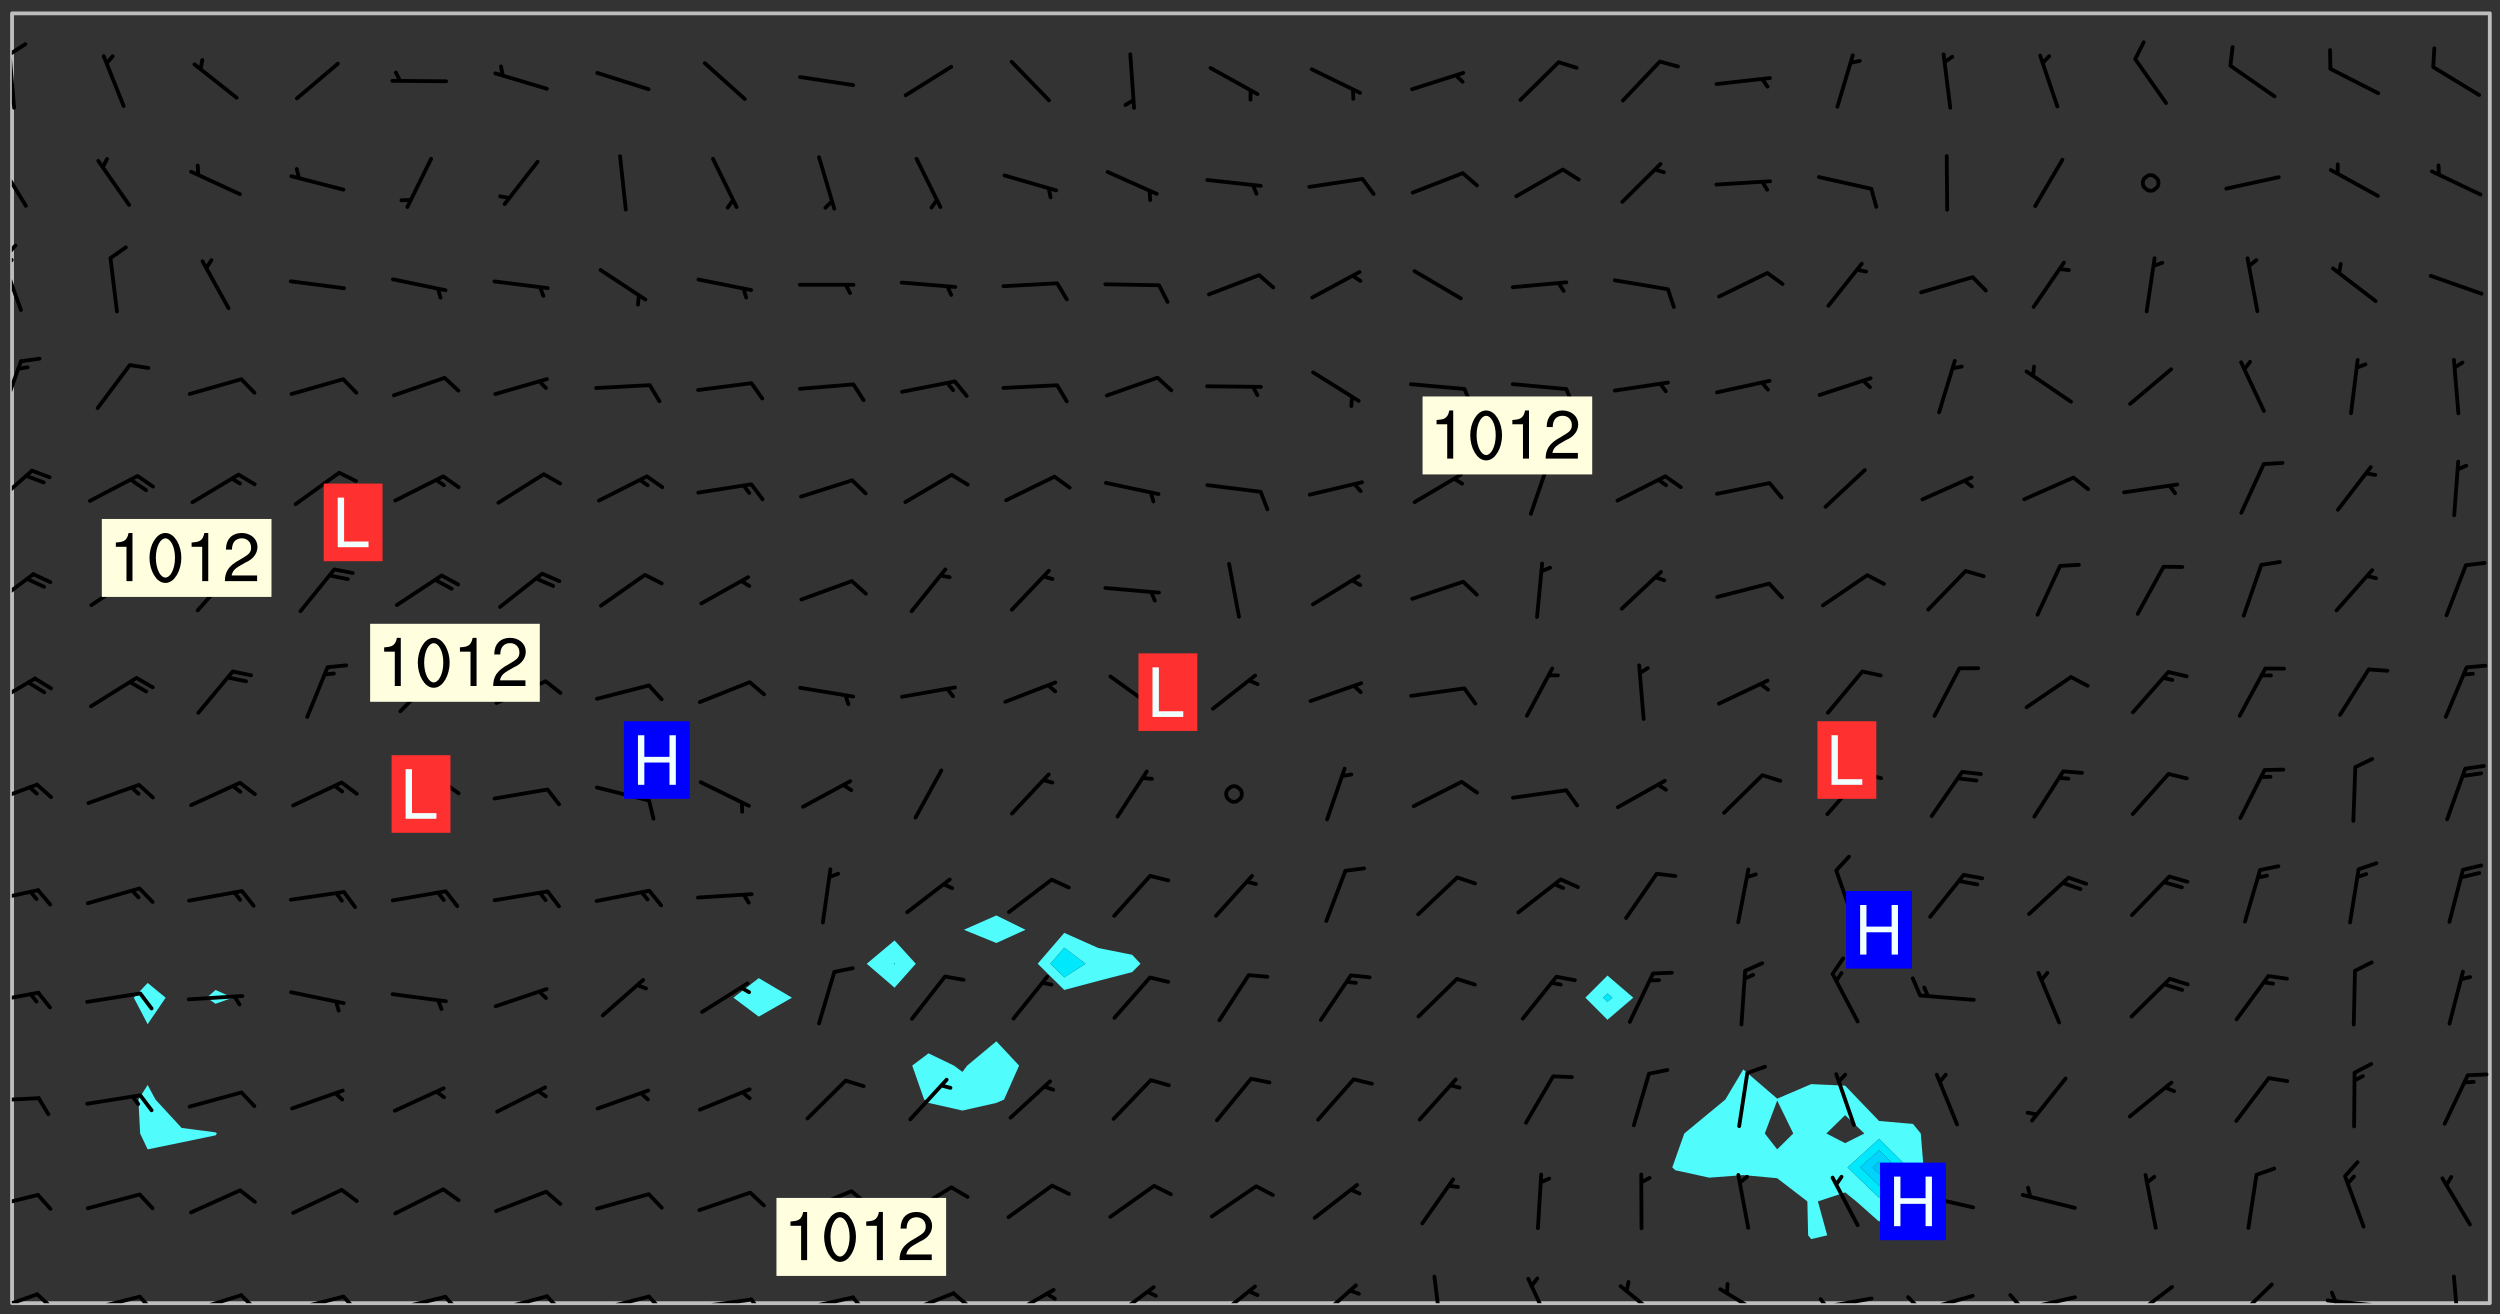 <svg xmlns="http://www.w3.org/2000/svg" role="img" xmlns:xlink="http://www.w3.org/1999/xlink" viewBox="142.45 309.95 326.84 171.84"><rect x="142.45" y="309.95" width="326.84" height="171.84" fill="#333333" stroke="none"/><defs><clipPath id="a"><path d="M144 311.672h1v168.656h-1zm0 0"/></clipPath><clipPath id="b"><path d="M144 311.672h324v168.656H144zm0 0"/></clipPath><clipPath id="c"><path d="M467 311.672h1v168.656h-1zm0 0"/></clipPath><clipPath id="d"><path d="M144 478h4v2.328h-4zm0 0"/></clipPath><clipPath id="e"><path d="M147 478h3v2.328h-3zm0 0"/></clipPath><clipPath id="f"><path d="M153 479h8v1.328h-8zm0 0"/></clipPath><clipPath id="g"><path d="M160 479h3v1.328h-3zm0 0"/></clipPath><clipPath id="h"><path d="M167 479h8v1.328h-8zm0 0"/></clipPath><clipPath id="i"><path d="M173 479h3v1.328h-3zm0 0"/></clipPath><clipPath id="j"><path d="M180 479h8v1.328h-8zm0 0"/></clipPath><clipPath id="k"><path d="M187 479h3v1.328h-3zm0 0"/></clipPath><clipPath id="l"><path d="M193 479h8v1.328h-8zm0 0"/></clipPath><clipPath id="m"><path d="M200 479h3v1.328h-3zm0 0"/></clipPath><clipPath id="n"><path d="M206 479h9v1.328h-9zm0 0"/></clipPath><clipPath id="o"><path d="M213 479h3v1.328h-3zm0 0"/></clipPath><clipPath id="p"><path d="M220 479h8v1.328h-8zm0 0"/></clipPath><clipPath id="q"><path d="M227 479h3v1.328h-3zm0 0"/></clipPath><clipPath id="r"><path d="M233 479h8v1.328h-8zm0 0"/></clipPath><clipPath id="s"><path d="M240 479h3v1.328h-3zm0 0"/></clipPath><clipPath id="t"><path d="M246 479h9v1.328h-9zm0 0"/></clipPath><clipPath id="u"><path d="M253 479h3v1.328h-3zm0 0"/></clipPath><clipPath id="v"><path d="M260 478h8v2.328h-8zm0 0"/></clipPath><clipPath id="w"><path d="M266 478h4v2.328h-4zm0 0"/></clipPath><clipPath id="x"><path d="M273 478h8v2.328h-8zm0 0"/></clipPath><clipPath id="y"><path d="M287 477h7v3.328h-7zm0 0"/></clipPath><clipPath id="z"><path d="M300 477h7v3.328h-7zm0 0"/></clipPath><clipPath id="A"><path d="M314 477h6v3.328h-6zm0 0"/></clipPath><clipPath id="B"><path d="M329 476h3v4.328h-3zm0 0"/></clipPath><clipPath id="C"><path d="M342 476h4v4.328h-4zm0 0"/></clipPath><clipPath id="D"><path d="M354 477h7v3.328h-7zm0 0"/></clipPath><clipPath id="E"><path d="M367 478h7v2.328h-7zm0 0"/></clipPath><clipPath id="F"><path d="M379 479h9v1.328h-9zm0 0"/></clipPath><clipPath id="G"><path d="M380 479h2v1.328h-2zm0 0"/></clipPath><clipPath id="H"><path d="M393 479h8v1.328h-8zm0 0"/></clipPath><clipPath id="I"><path d="M391 479h3v1.328h-3zm0 0"/></clipPath><clipPath id="J"><path d="M406 479h8v1.328h-8zm0 0"/></clipPath><clipPath id="K"><path d="M405 479h3v1.328h-3zm0 0"/></clipPath><clipPath id="L"><path d="M420 477h7v3.328h-7zm0 0"/></clipPath><clipPath id="M"><path d="M434 477h6v3.328h-6zm0 0"/></clipPath><clipPath id="N"><path d="M446 479h8v1.328h-8zm0 0"/></clipPath><clipPath id="O"><path d="M447 478h2v2.328h-2zm0 0"/></clipPath><clipPath id="P"><path d="M463 476h2v4.328h-2zm0 0"/></clipPath><clipPath id="Q"><path d="M144 465h4v4h-4zm0 0"/></clipPath><clipPath id="R"><path d="M144 453h4v2h-4zm0 0"/></clipPath><clipPath id="S"><path d="M144 439h4v3h-4zm0 0"/></clipPath><clipPath id="T"><path d="M144 426h4v3h-4zm0 0"/></clipPath><clipPath id="U"><path d="M144 412h4v4h-4zm0 0"/></clipPath><clipPath id="V"><path d="M144 398h4v5h-4zm0 0"/></clipPath><clipPath id="W"><path d="M144 384h4v6h-4zm0 0"/></clipPath><clipPath id="X"><path d="M144 371h3v6h-3zm0 0"/></clipPath><clipPath id="Y"><path d="M144 356h2v9h-2zm0 0"/></clipPath><clipPath id="Z"><path d="M144 343h2v8h-2zm0 0"/></clipPath><clipPath id="aa"><path d="M144 341h1v4h-1zm0 0"/></clipPath><clipPath id="ab"><path d="M144 343h1v3h-1zm0 0"/></clipPath><clipPath id="ac"><path d="M144 330h3v8h-3zm0 0"/></clipPath><clipPath id="ad"><path d="M144 316h1v9h-1zm0 0"/></clipPath><clipPath id="ae"><path d="M144 315h3v3h-3zm0 0"/></clipPath><g id="af" clip-path="url(#clip1)"><path fill="#fff" fill-opacity="0" fill-rule="evenodd" d="M0 0h1000v1000H0zm0 0"/><path fill="#d3d3d3" fill-opacity="0" fill-rule="evenodd" d="M162.152 355.867l-.234.293.059.234.117.172.176.234.293.348.113.059.117-.172.059-.234.176-.176.465-.176h.699l.234.293.289.816.059.176.176.23.352.234.699.699.172.176.234.348.234.41.289.582.41.465.23.234.234.176.117.23.176.293.172 1.164v.234l.059.289.059.117.117.117.348.41.117.172.176.176.176.234.117.172.172.352.059.234.234.406.234-.059-.176.176-.059.93h-.582l-.234-.113-.348.113-.117.117-.059.293-.059.176-.117.172-.465.293-.059.234-.059.113v.645l.059.172v.41l.059.059v.406l.059.406.117.176.059.059.23.641-.059.293v.699l-.059.582v.234l-.059.23-.055.352v1.922l.055.117h.426l-.367.117-.023.352.891 1.168 1.742.539 1.34.359v.539l.09.809.535.715 1.52.27.891-.086.09 1.164.535.18 1.16-.18 2.055-.984 1.16-.363 1.879-.176 1.695-.18-.18.719-1.516.086-1.25.09-.805.27-1.074.809.27.719.535.898-.18.625-.266.809.266 1.078.625.898.805.18 1.25-.18-.266.723.098.504.055.293v.172l.059.293v.406l.176.117.352.117h.406l.293-.176.113-.117.059-.117.117-.23.059-.176.352-.465.23-.176.176-.059.176.059.059.176.117.988.055.469.059.172.117.234.176.059.816.059h.289l.117.234.059.406.059.352v1.105l.117.293.117.348.289.699.176.352.582.754.352.176.172.059.469.234.641.465.348.234.293.176.293.055.23.062.816.348.293.176.113.172.352.352.117.176.523.641v.289l.059.352v.348l.059.352.059.289.117.059.172.059h.176l.582.234.176.117.176.289.176.234.113.234.293.23.117.117v.41l.059.055.289.234.234.117.059.117.117.172.059.117.23.234.059.176.234.059.117.059-.117.113-.059.117v.117l-.117.293-.117.289v.582l.176.117.117.059.059.117.117.117.113.059.176.348.059.352.059.406v.176l-.059.176-.117.699v.172l.117.176.293.293h.406l.176.117.117.172.117.293v.234h-.527l-.23-.234h-.234l-.176.059-.059.699.059.348.117.176.176.41.117.23.289.469.176.055h.523l.234.059.758.641.059.293v.234l.059.059.23.348v.352l-.117.172v.293l.293.289.293.176.172.059.293.176.293.117.582.406.289.234.293.176.219.16.016.012.23.176.641.523.176.234.117.176.176.176.113.172v.641l.117.176.469.117.582.117.234.059.23.113.293.117.113.059.586.352.289.172.176.062.176.055.176.059.699.352.289.176.234.055.289.176.234.117.641.406.293.117.172.059.234.059.41.059.23.059.234.117.059.172-.41.176.469.059.059.293.113.234.176.055.234.059.176.059.406.117.641.234.117.172.059.234v.176l-.059.117-.059.406.234.234.117.059.348.117.641.23.176.117.289.117.176.176.234.465.582 1.105.176.176.348.176.176.117.352.117 1.047.523.234.059.465.113.293.059.465.176.758.582.234.234.348.465.176.176.289.234.816.699.293.176.289.289.293.176.293.289.695.641.176.176.293.234.289.234.469.289.641.582.348.234.234.293.348.348.352.465.934.992.348.406.117.176.234.059.113.117.645.176.23.113.234.059.293.176.23.117.934.699.406.406.234.176.406.176.234.117.816.348.348.234.234.117.293.289.23.117.758.352.352.172.23.059.293.117.234.059.871.176h.816l.469.23.172.059.875.699.465.117.293.059.176.059.23.059.469.059.348.059.352.059.406.059h.293l.172.059v.23l.176.176h.293l.348.059.352.059.699.117h.641l.465-.234.293-.176.172-.117.41-.172.289-.176.934-.465.469-.293.523-.293.465-.172.465-.176 1.051-.465.289-.117.41-.117.289-.117.527-.176 1.516-.699.582-.348.289-.059.293-.059.348-.117.875-.23.352-.117h.113l.234-.059.875-.234.234-.059h.812l.352-.059.816-.117.172-.059.352-.055.293-.059.23-.059.816-.176.176-.059h.348l.234-.059.465-.117.758-.172.234-.059h.348l.41-.117.289-.059 1.285-.059h.289l.41-.059.23-.059h.176l.875-.117h.406l.41-.117h.348l.352-.113.871-.059h1.75l1.047.289.41.117.289.117.352.117.289.117 1.051.172.289.059h.293l.293.059.172.059.41.059.172.059.117.059h.117l.117.059.352.059h.113l.41.066 1.922.395 1.926.395 1.52.449 1.695.719 2.145.805 1.605-.719 1.43-.805 1.16-1.078 1.25-.449 3.035-.719 1.875-.359 2.145-1.348 2.234-1.254 2.5-1.258 1.695-.449 1.785-.18 1.16-.27.625.539 1.34-.27.715-.988.984-1.344.445-.18.805-.359 1.875-.539 1.785-.449 1.25-.27 1.16-.09 1.699-.09 1.961-.27 1.25-.09h.539l.625-.09h.891l2.145-.18 2.41-.18 2.59-.09 1.695.18 1.609.09 1.43.359 1.16.719 1.875.988 1.16 1.527.266.715.629.09.355.898.535.539.535 1.527 1.074.359h.535l-.805.535.09 1.707.715 2.695.891.805.895.988.715 1.258 1.785.539 1.52-.18.355 1.344 1.609-.805.98-.539.27.27.316-.215.219-.145.801.449.449-.359h.355l.535-.27.539-.719.535-.27.625-.988 1.16.449.84.371 1.395.617 1.695-.18h1.605l1.785.09.18-1.707.535-1.344.805.27.492.848.402.406-.09.539v.359l.715.449.711-.27h1.43l.359.988.445 1.258.715 1.344 1.25.629 1.695.629.715-.18.18-.539.98-.09.449.359.086 1.258-.266.629-.535.18v.539l.715.984.266.539.984.988.801 1.078-.266.359-.09.898-.625 2.332-.355 2.066-.09 1.793-.18.719-.09.539v1.438l-.98 1.883-.359 1.707-.535.898-.805 1.168-.266.539 2.055 1.254.086.359-.355.539-.09-.18v.809l.09 1.438-.445.715-1.074.094-.266.715.535.898.805.719 1.16.809 1.34.27.445.359-.355.449-1.789-.09-1.25-.449-.715-.719-.625-.09-.176 3.59-.188 1.309h89.359V311.703h-55.27v49.082l.762.125 3.289.543 2.023 2.836v2.754l2.352.332 2.348.332h4.051l-1.379 4.16-2.023.707-2.023.703-.543.344-2.594 1.617-.188.117-2.023-2.078-.73-2.742-2.672-2.078-1.375-3.5-.066-.082-1.957-2.672 2.75-1.418v-49.082H294.422v91.414l.117.031.133.012.074.074.105.047.09.059.086.059.09.059.297.297.059.09.031.117.027.117.016.137-.031.117-.059.09-.059.086-.043.105-.047.102-.027.121v.145l.176.27.148.148.074.086.074.074.043.105.062.09.059.086.043.105.059.09.047.102.043.105.059.086.117.18.074.074.062.086.059.09.043.105.059.09.059.086.062.09.059.09.043.102.117.18.074.074.059.086.074.074.09.059.105.047h.148l.133-.016.133.016.102-.047.074-.074.047-.102-.016-.133v-.148l-.047-.105-.027-.117-.047-.102-.027-.121-.043-.102-.062-.09-.043-.102-.043-.105-.031-.117-.016-.133-.012-.137.086-.059.059-.086.121-.031.043.105.016.133v.117l.059.102.059.09.09.059.148.148.059.09.043.105-.012.102.086.059.105.047.086.059.09.059.074.074-.117.027-.105.047-.086.059-.074.074-.059.09-.062.086-.027.121-.047.102-.043.105-.031.117-.012.133-.016.133v.148l.027.117.047.105.043.102.059.09.074.074.09.059.074.074.09.059.059.09.043.105.047.102.117.031.133.016h.148l.117-.031.105.043.043.105.047.102.027.121L299.5 410l.027.117.031.121.027.117.105.043.102.047.133-.016.148.148.062.086.074.074.07.074.09.062.105.043.102.043.117.031.137.016.117-.031.074-.074.027-.117-.012-.133-.031-.121-.027-.117.043-.105h.117l.09.062.117.027h.148l.133.016h.148l.133.016.133-.016h.148l.133-.016.133-.012.137.012.117-.027.133-.016.191-.059-.059.176-.016.133-.027.121-.016.133-.059.086-.133.016-.105.047-.105.043-.117.031-.117.027-.266.031h-.148l-.133.016-.074.074.059.086.148.148.117.18.074.07.09.062.09.059.086.059.09.059.102.043.105.062.105.043.086.059.105.047.102.043.18.117.059.09-.043.102-.047.105.016.133.223.223.059.09.043.102.031.121.043.102.016.133.031.117.012.137.031.117.148.148.102.043.105.043.117.031.133.016.137.016h.117l.117-.031.09-.059.043-.105.047-.102.043-.105.031-.117.012-.133v-.148l-.012-.133-.016-.133-.031-.117-.043-.105-.047-.105-.043-.102-.043-.105-.016-.133.016-.133.027-.117.031-.117.027-.121.047-.102.09-.059.086-.062.074-.074.09-.059.223-.223.059-.086.074-.074.117-.18.059-.086v-.148l-.074-.074-.102-.047-.105-.043-.102-.043-.059-.09-.047-.105-.027-.117.09-.059.117-.031.102-.043.18-.117.148-.148.012-.133-.012-.105-.09-.059-.133.016h-.148l-.133.016-.133-.016-.121-.031-.086-.059-.074-.074-.059-.09-.062-.086-.117-.18-.059-.086.031-.121.086-.059.121-.031.059-.086v-.121l-.031-.117-.059-.09-.059-.086-.047-.105-.027-.117-.016-.133.059-.09.074-.074.09-.059.117-.18.074-.074.059-.086.148-.148.121-.031.133-.016.133.016.074.074.043.105.016.133-.031.117-.117.031-.133.012-.148.148-.043.105-.047.102-.027.121-.031.117v.148l.031.117.043.105.059.09.074.07.074.074.117.031.121.027.117-.027.133-.016h.117l.09.059.074.074.047.105.059.086.102.047.133.016.105.043.086.059-.012.105-.074.074-.18.117-.059.09-.09.059-.07.074-.074.074-.062.09-.027.117-.016.133.016.133-.016.133v.148l.016.133.027.117.031.121.074.074.09.059.086.059.09.059.117.031v.086l-.102.047-.09.059-.266.031-.117.027h-.148l-.105.043-.102.047-.059.09-.062.234-.012.133-.031.121-.016.133v.293l-.012.133.012.137.016.133.133.016.133.012.121.031.086.059.074.074.047.105.043.102.016.133v.445l-.016.133v.445l.031.266.027.117.016.133.031.117.086.211.031.266v.148l-.031.117-.027.117-.031.121-.027.117-.031.117-.031.121-.012.133-.016.133.09.059.117-.031.102.016.047.105-.031.266v.441l-.043.105-.047.105-.043.102-.043.105-.059.086-.031.121-.043.117-.031.117-.016.133.016.133.059.09.105.047.086.059.059.086-.012.137-.031.117-.043.102v.445l-.016.133v.148l-.031.117-.043.105-.027.117-.047.105-.043.102-.031.121-.027.117-.031.133-.031.117-.027.117-.043.105-.031.117-.031.121-.012.133-.016.133v.297l.027.117v.148l.047.398.027.117.059.09.121.031h.148l.133-.016.059.09v.117l-.059.09-.09.059-.102.043-.105.047-.09.059-.086.059-.137.016-.117-.031-.133-.016-.102.047-.062.086-.012.137-.016.133-.031.117-.027.117-.016.133-.031.121v.297l.016.133.031.117v.148l.012.133v.148l-.027.117-.047.102-.027.121-.031.117-.059.09-.074.074-.102.043-.105.047-.117.027-.121.031-.102-.047.059-.086.105-.047.027-.117.031-.117.027-.121.031-.117v-.148l.016-.133-.031-.117-.043-.105-.105.016-.074.074-.102.043-.09.062-.074.074-.043.102-.016.133-.031.117L304.25 426l-.031.117-.027.117-.031.121-.027.117-.031.117-.043.105-.09.059h-.09l-.117-.031-.031-.086.016-.137-.031-.117v-.148l-.012-.133v-.148l-.062-.234-.027-.121-.043-.102-.047-.105-.059-.086-.059-.09-.043-.105-.062-.086-.148-.148-.07-.074-.105-.047-.105-.043-.102-.043-.297-.297-.09-.074-.086-.059-.105-.043-.09-.062-.086-.059-.105-.043-.09-.059-.086-.062-.074-.07-.105-.047-.086-.059-.105-.043-.09-.062-.102-.043-.105-.043-.086-.059-.105-.047-.105-.043-.102-.047-.09-.059-.102-.043-.105-.043-.09-.062-.117-.027-.133-.016-.133.016H299.75l-.133.016-.117-.031-.09-.059-.074-.074-.09-.059-.102-.047h-.148l-.121-.027-.102-.043-.074-.074-.117-.18-.09-.059-.102-.043-.09-.062-.105-.043-.09-.059-.086-.059-.105-.047-.059-.086-.059-.09-.043-.105-.047-.102-.074-.074-.086-.059-.074-.074-.09-.059-.223-.223-.043-.105-.031-.266.105-.043h.145l.105.043.074.074.09.059.086.059.105.047.09.059.148.148.07.074.148.148.062.086.074.074.086.059.074.074.09.062.09.059.086.059.27.176.102.047.105.043.102.043.047-.074.059-.086.074-.074.07-.074.105.043.074.074.059.09.043.102.047.105.043.105.121.027.117-.027.074-.09.043-.105.059-.09.074-.074.105-.043.117-.027.133.012.09.059.148.148.059.09.043.105.047.102.043.105.043.102.105.047.105.043.133.016.086-.059.059-.09.074-.074.105-.043.117.027.105.047.102.043.105.043.102.047.18.117v.117l-.016.133.016.133.016.137.059.086.102.047.121.027.117.031h.148l.117-.031.059-.09.18-.117.059-.09.074-.074.059-.086.117-.18.18-.117.117.031.09.059.043.074-.016.133v.117l.09.059h.148l.133-.016.133-.012.266-.031.105-.043.117-.031.121-.027.074-.074.07-.074.062-.09-.016-.105-.047-.102-.102-.043-.105-.016-.117.027-.266.031h-.148l-.074-.074-.09-.059-.117-.031-.117-.027-.133-.016h-.148l-.133.016h-.297l-.105-.047-.148-.148-.043-.102-.059-.09.223-.223.086-.059.105-.043.117-.031.133-.016.133.016.137.016.102.043.133-.012.09-.062.102-.043.062-.09-.047-.102-.09-.059-.117-.031-.102-.043-.059-.09-.062-.09v-.117l.016-.133.105-.047.074-.07v-.121l-.09-.059-.031-.117.09-.059.074-.074.043-.105.059-.09.047-.102.016-.133v-.148l-.047-.105-.043-.102-.09-.059-.133-.016-.102-.043-.137-.016-.117-.031h-.445l-.133-.016-.133-.012-.133-.016-.117-.031h-.148l-.133-.016-.133-.012-.266-.031-.121-.043-.086-.059-.074-.074v-.148l.012-.133.105-.047.102-.043.133-.016h.152l.133-.016h.293l.121.031.102.043.09.059.234.062.121-.047.09-.059.102-.043.133-.016.105.043.102.047.133.012.121-.027h.145l.121-.031.117-.027.105-.047.074-.074.086-.059.148-.148.059-.086.047-.105.027-.117.016-.105-.102-.043-.09-.059-.117-.031-.105-.043-.09-.062-.074-.086-.074-.074-.102-.043-.105-.047-.102-.043-.059-.09-.047-.102-.086-.211-.062-.086-.059-.09-.074-.074-.086-.059h-.27l-.117.031-.09.059-.102.043-.133.016-.105-.016-.027-.117-.062-.09-.117-.031-.102-.043-.148-.148-.031-.117-.016-.105.074-.074.18-.117.117-.027.117-.031.137.016.102.043.105.043.102.047.105.043.117.031.133.016.117.027.133.016.105-.016.09-.059-.074-.074-.105-.043-.074-.074-.074-.09-.148-.148-.086-.059-.09-.059-.074-.074-.09-.059-.102-.047-.121-.027-.102-.047-.105-.043-.117-.031-.102-.043-.121-.031h-.148l-.117.031-.105.043-.086.062-.18.117-.086.059-.09.059-.105.047-.086.059-.105.043-.102.043-.105.047-.074.074-.059.09-.059.086-.047.105-.059.086-.074.074-.133-.012-.117-.031h-.117l-.074.074-.09.059-.074.074-.09.059-.086.059-.105.047-.102.043-.137.016-.102-.043-.148-.148-.105-.047h-.086l-.105.047-.102.043-.121.031-.117-.031-.074-.074v-.117l.031-.121.074-.07.059-.09.074-.074.117-.031.105-.043h.293l.133-.016.137-.016.102-.043.09-.059.102-.047.09-.059.133-.012.09.059.133.012.09-.059.086-.059.105-.043.09-.059.086-.062.09-.059.148-.148.059-.086.059-.09.105-.043.133-.016.117.027.121.031.059-.059.059-.09.031-.266.027-.117.105.012.133.016.102-.043.09-.059.059-.09.074-.074.059-.09.047-.102.012-.133-.012-.133-.047-.105-.148-.148-.059-.09-.059-.086-.043-.105v-.445l.016-.133v-.148l.012-.133-.059-.059-.09.059-.102-.043-.18-.117-.086-.059-.062-.09-.059-.09-.074-.074-.086-.059-.121.031-.102.012-.105.047-.086.059-.105.043-.148.148-.09.059-.086.059-.09.062-.105.043-.133.016v-.121l.105-.043.117-.031.074-.07.043-.105v-.148l-.027-.117-.148-.148-.133-.016h-.148l-.117.031-.105.043-.102.043-.09.062-.117.027-.074-.074.012-.133-.043-.102-.043-.105-.09-.059-.117.027-.121.031-.117.031-.102.043-.121.031-.102.043-.105.043-.09.059-.102.016v-.117l.016-.133-.059-.09-.074.043-.148.148-.059.09-.074.074-.047.105-.043.102-.074.074-.059.09-.074.074-.059.086-.074.074-.09.062-.074.07-.074.074-.102.016-.133.016-.105-.043v-.121l.148-.148.043-.102.059-.09.047-.102.043-.105.059-.09.031-.117.043-.102.031-.121.027-.117.047-.105.043-.102.043-.105.074-.07.09-.062.09-.059.102-.043h.297l.266-.031.105-.043-.074-.074-.117-.031-.105-.043-.09-.059-.102-.047-.09-.059-.102-.043-.105-.043-.09-.062-.086-.059-.105-.043-.102-.043-.121-.031-.117-.031-.102-.043L297.5 410.25l-.102-.043-.09-.059-.043-.105-.016-.133.102-.043.133-.016.137.016.133-.016.102-.043.059-.09.016-.105-.09-.059-.074-.074-.102-.043-.09-.059-.148-.148-.043-.105-.016-.133v-.293l-.059-.09-.09-.059-.074-.074-.043-.105-.031-.117-.059-.09-.074-.074-.117-.027-.074-.074-.09-.059-.09-.062-.086-.059-.074-.074-.059-.086-.047-.105-.086-.059-.148-.148-.195-.059-.133.016-.102.043-.074.074-.047.102-.043.105-.059.09-.059.086-.297.297-.09.059h-.086l-.062-.086-.043-.105.031-.117.059-.09.027-.117-.012-.133-.09-.062-.105.047-.117.027-.117.031-.27.176-.102.047-.117.027-.105.047-.09.059-.102.043-.059-.086-.047-.105.016-.133.047-.105.07-.074.074-.07.059-.09v-.148l-.043-.105h-.238l-.102.047-.031.117-.027.117-.031.121-.074.043-.133.016-.074-.047-.043-.102-.043-.105-.047-.102-.043-.105-.121.031-.102.043-.133.016-.117.031-.105.043-.09.059-.102.047-.121.027-.133.016-.102-.043-.059-.09-.047-.105-.043-.102-.043-.105v-.117l.059-.09.086-.059.18-.117.102-.047.105-.043.105-.059.102-.043.09-.062.102-.043.105-.059.102-.047.09-.059.105-.043.102-.043.09-.062.102-.043.137-.016.117.031.102.043.121.031.102.043.105.047.102.043.105.043.102.047.105.043.102.043.105.047.086.059.105.043.117.031.105.043.102.047.09.059.105.043.102.043.105.047.117.027.102.047.121.027h.148l.086-.059.016-.102.059-.09-.027-.117-.074-.074-.117-.18-.074-.074-.09-.074-.18-.117-.086-.059-.105-.043-.102-.047-.27-.176-.059-.09-.074-.074-.059-.09-.043-.102-.031-.117-.016-.137v-.562l-.012-.133-.016-.133-.031-.117-.016-.133-.012-.133-.031-.121-.223-.223-.059-.086-.016-.105.031-.117.133-.016v-91.414H172.992v1.453l-.059.234-.352 1.051-.172.523-.117.348-.176.41-.117.172-.234.293-.23.059h-.352l-.117.059-.23.406v.293l.117.176.23.23.117.234.641.758.293.465.176.234.23.352.234.348.641.816.176.465.172.41.117.695.176.469.117 1.398.059.465v.875l.117 1.047v4.781l-.059.465-.352 1.281-.176.523-.113.41-.352.93L172.934 336l-.234.582-.117.176-.172.348-.176.406-.352.816-.059.293-.113.293-.117.289-.059.176-.117.875-.059.406-.059.117-.059.176-.059.172-.23.527-.117.172v.234l-.117.234-.059.172-.176.586v.289l-.059.176v.293l-.059.113-.059.527v.172l-.055.234v2.621l-.176.816-.117.176-.176.234-.117.172-.113.234-.586.934-.23.289-.293.465-.176.234-.289.352-.352.699-.113.23-.176.41-.176.23-.406.527-.816.699-.293.172-.289.234-.176.117-.176.176-.523.406-.527.176-.172.176-.234.055-.641.176h-.758m12.211 31.023l-1.074.449.359.895 1.25-.715.445-.539-.98-.09"/><path fill="#d3d3d3" fill-opacity="0" fill-rule="evenodd" d="M201.508 416.598h-.895l.449.629.98.359.805-.09.445-.988-.176.09-.715-.355-.895.355m154.621 59.07l-.059-.523v-.293l.113-.293.059-.23.469-.469h.113l.117-.113.117-.059h.176l.234-.059h.348l.234.059.117.059.23.172.059.176.117.582v.293l-.117.176-.172.289-.176.176-.527.523-.23.234-.117.059h-.176l-.117-.059-.406-.293-.176-.117-.117-.059-.059-.113-.055-.117m6.641-10.957l-.059-.172v-1.109l.059-.172.176-.059.172-.059h.176l.234-.059.117.059.059.699-.059.172-.117.176-.117.059-.234.523-.113.059h-.234l-.059-.117m9.613-14.391l-.117-.176v-.699l.293-.875.117-.172.176-.352.113-.23.117-.293.352-.758.117-.23.172-.234h.176l.117-.059h.641l.117.059.234.234.172.113.352.293.117.117.113.176v.113l.117.059.117.117v.699l-.059.176v.23l-.059.176-.348 1.051-.117.23-.117.234-.117.059-.23.234-.641.289h-.875l-.41-.117-.641-.465"/><path fill="none" stroke="#bebebe" stroke-linecap="round" stroke-linejoin="round" stroke-miterlimit="10" stroke-width=".5" d="M467.957 311.695H144.027v168.625h323.93v-168.625"/><g clip-path="url(#a)"><path fill="#fff" fill-opacity="0" fill-rule="evenodd" d="M144 475.891v4.438h.004H144V311.672h.004H144v164.219"/></g><g clip-path="url(#b)"><path fill="#fff" fill-opacity="0" fill-rule="evenodd" d="M144.004 480.328V311.672h17.75v126.781l-1.812 1.93 1.812 3.465v7.945l-1.211 1.906.227 4.438.984 2.078 4.438-.914 4.438-.922.184-.242-.184-.145-4.438-.582-3.418-3.711-1.02-1.906v-7.945l2.352-3.465-2.352-1.93V311.672h8.875V439.371l-1.152 1.012 1.152.797 2.238-.797-2.238-1.012V311.672h71.016v126.152l-3.309 2.559 3.309 2.477 4.344-2.477-4.344-2.559V311.672h17.754v121.227l-3.637 3.047 3.637 3.129 2.777-3.129-2.777-3.047V311.672h13.312V429.633l-4.25 1.875 4.25 1.73v12.848l-3.812 3.176-.625.828-1.105-.828-3.332-1.602-2.125 1.602 1.555 4.438.57.438 4.438 1.004 4.438-1 1.008-.441 1.965-4.438-2.973-3.176v-12.848l3.812-1.73-3.812-1.875V311.672h8.879v120.238l-3.477 4.035 3.477 3.43 4.438-1.184 4.438-1.152 1.09-1.094-1.09-1.172-4.438-.887-4.438-1.977V311.672h71.012V437.492l-2.887 2.891 2.887 2.891 3.375-2.891-3.375-2.891V311.672h17.754v138.094l-2.34 3.934-2.098 1.73-3.27 2.707-1.168 3.293-.402 1.145.402.367 4.438.973 4.438-.34 4.438.41 3.945 3.031.102 4.438.395.488 2.098-.488-1.215-4.438 3.555-1.176 1.461 1.176 2.977 2.641 2.223-2.641 2.215-2.91 1.379-1.531-.363-4.438-1.016-1.25-4.438-.383-2.695-2.805-1.742-1.816-4.438-.199-4.441 1.902-4.438-3.82V311.672h97.641v168.656H144.004"/></g><path fill="#50fcfc" fill-rule="evenodd" d="M161.754 443.848l-1.812-3.465 1.812-1.93 2.352 1.93-2.352 3.465m-.984 14.289l-.227-4.438 1.211-1.906 1.02 1.906 3.418 3.711 4.438.582.184.145-.184.242-4.438.922-4.438.914-.984-2.078m9.859-16.957l-1.152-.797 1.152-1.012 2.238 1.012-2.238.797m71.016 1.68l-3.309-2.477 3.309-2.559 4.344 2.559-4.344 2.477m17.754-3.785l-3.637-3.129 3.637-3.047v2.961l-.102.086.102.086.078-.086-.078-.086v-2.961l2.777 3.047-2.777 3.129"/><path fill="#00e8fc" fill-rule="evenodd" d="M259.398 436.031l-.102-.086.102-.086.078.086-.078.086"/><path fill="#50fcfc" fill-rule="evenodd" d="M263.266 453.699l-1.555-4.438 2.125-1.602 3.332 1.602 1.105.828.625-.828 3.812-3.176 2.973 3.176-1.965 4.438-1.008.441-4.438 1-4.438-1.004-.57-.438m9.445-20.461l-4.25-1.73 4.25-1.875 3.812 1.875-3.812 1.73m8.879 6.137l-3.477-3.43 3.477-4.035v1.934l-1.812 2.102 1.812 1.789 2.781-1.789-2.781-2.102v-1.934l4.438 1.977 4.438.887 1.09 1.172-1.09 1.094-4.438 1.152-4.438 1.184"/><path fill="#00e8fc" fill-rule="evenodd" d="M281.59 437.734l-1.812-1.789 1.812-2.102 2.781 2.102-2.781 1.789"/><path fill="#50fcfc" fill-rule="evenodd" d="M352.602 443.273l-2.887-2.891 2.887-2.891v2.336l-.555.555.555.555.648-.555-.648-.555v-2.336l3.375 2.891-3.375 2.891"/><path fill="#00e8fc" fill-rule="evenodd" d="M352.602 440.938l-.555-.555.555-.555.648.555-.648.555"/><path fill="#50fcfc" fill-rule="evenodd" d="M361.48 462.941l-.402-.367.402-1.145 1.168-3.293 3.27-2.707 2.098-1.73 2.34-3.934 4.438 3.82v.246l-1.621 4.305 1.621 2.078 2.102-2.078-2.102-4.305v-.246l4.441-1.902 4.438.199v3.855l-2.449 2.398 2.449 1.266 2.516-1.266-2.516-2.398v-3.855l1.742 1.816 2.695 2.805v2.34l-4.117 3.73 4.117 3.961 3.77-3.961-3.77-3.73v-2.34l4.438.383 1.016 1.25.363 4.438-1.379 1.531-2.215 2.91-2.223 2.641-2.977-2.641-1.461-1.176-3.555 1.176 1.215 4.438-2.098.488-.395-.488-.102-4.438-3.945-3.031-4.438-.41-4.438.34-4.438-.973"/><path fill="#fff" fill-opacity="0" fill-rule="evenodd" d="M374.793 453.832l-1.621 4.305 1.621 2.078 2.102-2.078-2.102-4.305m8.879 1.906l-2.449 2.398 2.449 1.266 2.516-1.266-2.516-2.398"/><path fill="#00e8fc" fill-rule="evenodd" d="M388.109 466.535l-4.117-3.961 4.117-3.73v1.484l-2.48 2.246 2.48 2.387 2.273-2.387-2.273-2.246v-1.484l3.77 3.73-3.77 3.961"/><path fill="#00d4fc" fill-rule="evenodd" d="M388.109 464.961l-2.48-2.387 2.48-2.246v1.484l-.844.762.844.812.77-.812-.77-.762v-1.484l2.273 2.246-2.273 2.387"/><path fill="#00c4fc" fill-rule="evenodd" d="M388.109 463.387l-.844-.812.844-.762.77.762-.77.812"/><g clip-path="url(#c)"><path fill="#fff" fill-opacity="0" fill-rule="evenodd" d="M467.996 480.328H468V311.672h-.004H468v168.656h-.004"/></g><g clip-path="url(#d)"><path fill="none" stroke="#000" stroke-linecap="round" stroke-linejoin="round" stroke-miterlimit="10" stroke-width=".5" d="M147.316 479.164l-6.633 2.328"/></g><g clip-path="url(#e)"><path fill="none" stroke="#000" stroke-linecap="round" stroke-linejoin="round" stroke-miterlimit="10" stroke-width=".5" d="M147.316 479.164l1.805 1.664"/></g><g clip-path="url(#f)"><path fill="none" stroke="#000" stroke-linecap="round" stroke-linejoin="round" stroke-miterlimit="10" stroke-width=".5" d="M160.723 479.477l-6.816 1.707"/></g><g clip-path="url(#g)"><path fill="none" stroke="#000" stroke-linecap="round" stroke-linejoin="round" stroke-miterlimit="10" stroke-width=".5" d="M160.723 479.477l1.645 1.82"/></g><g clip-path="url(#h)"><path fill="none" stroke="#000" stroke-linecap="round" stroke-linejoin="round" stroke-miterlimit="10" stroke-width=".5" d="M173.984 479.285l-6.711 2.086"/></g><g clip-path="url(#i)"><path fill="none" stroke="#000" stroke-linecap="round" stroke-linejoin="round" stroke-miterlimit="10" stroke-width=".5" d="M173.984 479.285l1.742 1.73"/></g><g clip-path="url(#j)"><path fill="none" stroke="#000" stroke-linecap="round" stroke-linejoin="round" stroke-miterlimit="10" stroke-width=".5" d="M187.352 479.465l-6.812 1.73"/></g><g clip-path="url(#k)"><path fill="none" stroke="#000" stroke-linecap="round" stroke-linejoin="round" stroke-miterlimit="10" stroke-width=".5" d="M187.352 479.465L189 481.277"/></g><g clip-path="url(#l)"><path fill="none" stroke="#000" stroke-linecap="round" stroke-linejoin="round" stroke-miterlimit="10" stroke-width=".5" d="M200.672 479.492l-6.824 1.672"/></g><g clip-path="url(#m)"><path fill="none" stroke="#000" stroke-linecap="round" stroke-linejoin="round" stroke-miterlimit="10" stroke-width=".5" d="M200.672 479.492l1.637 1.832"/></g><g clip-path="url(#n)"><path fill="none" stroke="#000" stroke-linecap="round" stroke-linejoin="round" stroke-miterlimit="10" stroke-width=".5" d="M213.969 479.426l-6.789 1.809"/></g><g clip-path="url(#o)"><path fill="none" stroke="#000" stroke-linecap="round" stroke-linejoin="round" stroke-miterlimit="10" stroke-width=".5" d="M213.969 479.426l1.672 1.797"/></g><g clip-path="url(#p)"><path fill="none" stroke="#000" stroke-linecap="round" stroke-linejoin="round" stroke-miterlimit="10" stroke-width=".5" d="M227.293 479.457l-6.805 1.742"/></g><g clip-path="url(#q)"><path fill="none" stroke="#000" stroke-linecap="round" stroke-linejoin="round" stroke-miterlimit="10" stroke-width=".5" d="M227.293 479.457l1.652 1.812"/></g><g clip-path="url(#r)"><path fill="none" stroke="#000" stroke-linecap="round" stroke-linejoin="round" stroke-miterlimit="10" stroke-width=".5" d="M240.684 479.844l-6.957.969"/></g><g clip-path="url(#s)"><path fill="none" stroke="#000" stroke-linecap="round" stroke-linejoin="round" stroke-miterlimit="10" stroke-width=".5" d="M240.684 479.844l1.441 1.988"/></g><g clip-path="url(#t)"><path fill="none" stroke="#000" stroke-linecap="round" stroke-linejoin="round" stroke-miterlimit="10" stroke-width=".5" d="M253.953 479.57l-6.863 1.516"/></g><g clip-path="url(#u)"><path fill="none" stroke="#000" stroke-linecap="round" stroke-linejoin="round" stroke-miterlimit="10" stroke-width=".5" d="M253.953 479.57l1.59 1.867"/></g><g clip-path="url(#v)"><path fill="none" stroke="#000" stroke-linecap="round" stroke-linejoin="round" stroke-miterlimit="10" stroke-width=".5" d="M267.102 479.031l-6.531 2.594"/></g><g clip-path="url(#w)"><path fill="none" stroke="#000" stroke-linecap="round" stroke-linejoin="round" stroke-miterlimit="10" stroke-width=".5" d="M267.102 479.031l1.871 1.586"/></g><g clip-path="url(#x)"><path fill="none" stroke="#000" stroke-linecap="round" stroke-linejoin="round" stroke-miterlimit="10" stroke-width=".5" d="M280.199 478.586l-6.098 3.488"/></g><path fill="none" stroke="#000" stroke-linecap="round" stroke-linejoin="round" stroke-miterlimit="10" stroke-width=".5" d="M279.312 479.094l1.039.652"/><g clip-path="url(#y)"><path fill="none" stroke="#000" stroke-linecap="round" stroke-linejoin="round" stroke-miterlimit="10" stroke-width=".5" d="M293.281 478.227l-5.633 4.203"/></g><path fill="none" stroke="#000" stroke-linecap="round" stroke-linejoin="round" stroke-miterlimit="10" stroke-width=".5" d="M292.461 478.84l1.109.523"/><g clip-path="url(#z)"><path fill="none" stroke="#000" stroke-linecap="round" stroke-linejoin="round" stroke-miterlimit="10" stroke-width=".5" d="M306.527 478.137l-5.492 4.387"/></g><path fill="none" stroke="#000" stroke-linecap="round" stroke-linejoin="round" stroke-miterlimit="10" stroke-width=".5" d="M305.727 478.773l1.125.488"/><g clip-path="url(#A)"><path fill="none" stroke="#000" stroke-linecap="round" stroke-linejoin="round" stroke-miterlimit="10" stroke-width=".5" d="M319.719 477.992l-5.246 4.672"/></g><path fill="none" stroke="#000" stroke-linecap="round" stroke-linejoin="round" stroke-miterlimit="10" stroke-width=".5" d="M318.957 478.672l1.148.426"/><g clip-path="url(#B)"><path fill="none" stroke="#000" stroke-linecap="round" stroke-linejoin="round" stroke-miterlimit="10" stroke-width=".5" d="M329.977 476.844l.871 6.973"/></g><g clip-path="url(#C)"><path fill="none" stroke="#000" stroke-linecap="round" stroke-linejoin="round" stroke-miterlimit="10" stroke-width=".5" d="M342.258 477.137l2.938 6.383"/></g><path fill="none" stroke="#000" stroke-linecap="round" stroke-linejoin="round" stroke-miterlimit="10" stroke-width=".5" d="M342.684 478.066l.746-.977"/><g clip-path="url(#D)"><path fill="none" stroke="#000" stroke-linecap="round" stroke-linejoin="round" stroke-miterlimit="10" stroke-width=".5" d="M354.324 478.102l5.434 4.453"/></g><path fill="none" stroke="#000" stroke-linecap="round" stroke-linejoin="round" stroke-miterlimit="10" stroke-width=".5" d="M355.113 478.75l.242-1.203"/><g clip-path="url(#E)"><path fill="none" stroke="#000" stroke-linecap="round" stroke-linejoin="round" stroke-miterlimit="10" stroke-width=".5" d="M367.359 478.496l5.996 3.664"/></g><path fill="none" stroke="#000" stroke-linecap="round" stroke-linejoin="round" stroke-miterlimit="10" stroke-width=".5" d="M368.23 479.031l.074-1.227"/><g clip-path="url(#F)"><path fill="none" stroke="#000" stroke-linecap="round" stroke-linejoin="round" stroke-miterlimit="10" stroke-width=".5" d="M380.211 480.941l6.918-1.227"/></g><g clip-path="url(#G)"><path fill="none" stroke="#000" stroke-linecap="round" stroke-linejoin="round" stroke-miterlimit="10" stroke-width=".5" d="M381.219 480.766l-.758-.969"/></g><g clip-path="url(#H)"><path fill="none" stroke="#000" stroke-linecap="round" stroke-linejoin="round" stroke-miterlimit="10" stroke-width=".5" d="M393.609 481.293l6.754-1.93"/></g><g clip-path="url(#I)"><path fill="none" stroke="#000" stroke-linecap="round" stroke-linejoin="round" stroke-miterlimit="10" stroke-width=".5" d="M393.609 481.293l-1.703-1.766"/></g><g clip-path="url(#J)"><path fill="none" stroke="#000" stroke-linecap="round" stroke-linejoin="round" stroke-miterlimit="10" stroke-width=".5" d="M406.875 481.109l6.852-1.562"/></g><g clip-path="url(#K)"><path fill="none" stroke="#000" stroke-linecap="round" stroke-linejoin="round" stroke-miterlimit="10" stroke-width=".5" d="M406.875 481.109l-1.605-1.855"/></g><g clip-path="url(#L)"><path fill="none" stroke="#000" stroke-linecap="round" stroke-linejoin="round" stroke-miterlimit="10" stroke-width=".5" d="M420.82 482.457l5.59-4.258"/></g><g clip-path="url(#M)"><path fill="none" stroke="#000" stroke-linecap="round" stroke-linejoin="round" stroke-miterlimit="10" stroke-width=".5" d="M434.41 482.777l5.043-4.898"/></g><g clip-path="url(#N)"><path fill="none" stroke="#000" stroke-linecap="round" stroke-linejoin="round" stroke-miterlimit="10" stroke-width=".5" d="M446.754 479.965l6.988.73"/></g><g clip-path="url(#O)"><path fill="none" stroke="#000" stroke-linecap="round" stroke-linejoin="round" stroke-miterlimit="10" stroke-width=".5" d="M447.77 480.07l-.461-1.137"/></g><g clip-path="url(#P)"><path fill="none" stroke="#000" stroke-linecap="round" stroke-linejoin="round" stroke-miterlimit="10" stroke-width=".5" d="M463.859 483.828l-.594-7"/></g><g clip-path="url(#Q)"><path fill="none" stroke="#000" stroke-linecap="round" stroke-linejoin="round" stroke-miterlimit="10" stroke-width=".5" d="M147.41 466.168l-6.82 1.691"/></g><path fill="none" stroke="#000" stroke-linecap="round" stroke-linejoin="round" stroke-miterlimit="10" stroke-width=".5" d="M147.41 466.168l1.641 1.824m11.66-1.883l-6.789 1.809m6.789-1.809l1.672 1.797m11.453-2.336l-6.41 2.887m6.41-2.887l1.938 1.504m11.348-1.566l-6.352 3.012m6.352-3.012l1.969 1.465m11.309-1.535l-6.277 3.152m6.277-3.152l2.004 1.418m11.449-1.109l-6.555 2.535m6.555-2.535l1.855 1.605m11.566-1.281l-6.766 1.887m6.766-1.887l1.691 1.773m11.562-1.973l-6.645 2.285m6.645-2.285l1.793 1.672m11.453-1.859l-6.504 2.66m6.504-2.66l1.887 1.57m11.172-2.074l-5.992 3.668m5.992-3.668l2.113 1.246m11.051-1.473l-5.691 4.121m5.691-4.121l2.203 1.082m11.133-1.055l-5.73 4.066m5.73-4.066l2.191 1.098m11.16-1.043l-5.809 3.957m5.809-3.957l2.172 1.145m11.016-1.32l-5.551 4.309m4.742-3.684l1.121.504m12.242-1.852l-4.031 5.754m3.445-4.918l1.219.152m10.879-1.617l-.426 7.012m.363-5.992l1.117-.508m12.031-.52l.035 7.027m-.031-6.004l1.082-.582m11.602-.383l1.293 6.91m-1.105-5.902l.957-.766m11.18.105l3.273 6.215m-2.797-5.312l.691-1.012m10.359 2.434l6.848 1.566m-5.852-1.34l-.32-1.184m12.652.891l6.82 1.699m-5.828-1.453l-.297-1.188m15.363-1.66l1.332 6.902m-1.137-5.898l.953-.77m13.359-.258l-1.055 6.949m1.055-6.949l2.316-.812m9.262.988l2.426 6.598m-2.426-6.598l1.633-1.828m-1.281 2.789l.816-.914m11.559.234l3.602 6.035m-3.078-5.156l.637-1.051"/><g clip-path="url(#R)"><path fill="none" stroke="#000" stroke-linecap="round" stroke-linejoin="round" stroke-miterlimit="10" stroke-width=".5" d="M147.508 453.52l-7.016.359"/></g><path fill="none" stroke="#000" stroke-linecap="round" stroke-linejoin="round" stroke-miterlimit="10" stroke-width=".5" d="M147.508 453.52l1.262 2.102m12.016-2.477l-6.941 1.109m6.941-1.109l1.48 1.957m-2.492-1.797l.742.98m13.504-1.512l-6.777 1.852m6.777-1.852l1.684 1.785m11.555-2.027l-6.625 2.336m5.66-1.996l.906.828m13.254-1.469l-6.387 2.934m5.457-2.504l.977.742m13.211-1.289l-6.27 3.172m5.355-2.711l1.004.707m13.398-.762l-6.617 2.359m5.656-2.02l.906.828m13.312-1.32l-6.504 2.664m5.559-2.277l.941.785m12.562-2.312l-4.992 4.945m4.992-4.945l2.344.727m10.852-.844l-4.75 5.18m4.059-4.426l1.188.309m13.027-.852l-5.168 4.758m4.418-4.066l1.156.406m12.758-1.254l-4.863 5.07m4.863-5.07l2.359.668m10.754-.848l-4.461 5.43m4.461-5.43l2.402.484m11.008-.406l-4.648 5.27m4.648-5.27l2.387.57m10.949-.547l-4.695 5.227m4.012-4.469l1.191.297M345.5 450.664l-3.547 6.066m3.547-6.066l2.449.102m10.082-.438l-1.98 6.742m1.98-6.742l2.406-.492m10.449.391l-1.062 6.945m1.062-6.945l2.316-.812m9.316.965l2.305 6.641m-1.969-5.676l.832-.898m11.973 0l2.652 6.508m-2.266-5.562l.785-.941m11.277 5.996l4.383-5.492m-3.746 4.691l-1.203-.227m18.797-3.938l-5.445 4.438m4.652-3.793l1.133.477m12.375-1.703L434.809 456.5m4.246-5.602l2.422.391m8.801-1.105l-.062 7.027m.062-7.027l2.18-1.129m-2.188 2.152l1.09-.566m13.711-.113l-3.02 6.344m3.02-6.344l2.453-.109m-2.891 1.031l1.227-.055"/><g clip-path="url(#S)"><path fill="none" stroke="#000" stroke-linecap="round" stroke-linejoin="round" stroke-miterlimit="10" stroke-width=".5" d="M147.453 439.734l-6.906 1.297"/></g><path fill="none" stroke="#000" stroke-linecap="round" stroke-linejoin="round" stroke-miterlimit="10" stroke-width=".5" d="M147.453 439.734l1.531 1.918m-2.535-1.73l.766.961m13.57-1.051l-6.941 1.102m6.941-1.102l1.477 1.961m11.875-1.629l-7.012.438m5.992-.371l.641 1.043m13.629-.176l-6.883-1.43m5.879 1.223l.344 1.18m14.016-1.227l-6.965-.922m5.953.789l.43 1.148m13.742-2.602l-6.656 2.25m5.688-1.922l.895.844m12.703-2.363l-5.281 4.633m4.512-3.957l1.148.434m13.27-.664l-5.949 3.742m5.082-3.199l1.066.609m11.141-2.648l-2 6.734m2-6.734l2.406-.488M266 437.617l-4.328 5.531M266 437.617l2.418.43m10.938-.398l-4.41 5.473m3.77-4.676l1.203.23m12.871-.93l-4.645 5.273m4.645-5.273l2.387.57m10.52-.879l-3.828 5.895m3.828-5.895l2.441.211m10.922-.18l-3.926 5.828m3.926-5.828l2.441.254m-3.012.594l1.219.129m13.219-.516l-5.027 4.91m5.027-4.91l2.336.742m10.664-1.027l-4.398 5.48m4.398-5.48l2.41.457m-3.051.34l1.207.23m12.07-1.453l-3.043 6.332m3.043-6.332l2.453-.102m-2.895 1.02l1.227-.047m11.25-1.211l-.48 7.012m.48-7.012l2.238-1m-2.309 2.02l1.121-.5m10.387-.125l3.273 6.219m-3.273-6.219l1.379-2.027m-.902 2.934l.688-1.016m10.285 2.934l7.004.57m-7.004-.57l-.973-2.25m1.992 2.332l-.488-1.125m14.934-1.914l2.707 6.484m-2.316-5.539l.781-.949m15.996.777l-5 4.938m5-4.938l2.34.734m-3.066-.016l2.34.734m11.281-1.816l-4.16 5.664m4.16-5.664l2.426.352m-3.031.473l1.215.176m10.703-1.68l-.156 7.023m.156-7.023l2.191-1.105m11.926 1.215l-1.758 6.805m1.504-5.812l1.191-.289"/><g clip-path="url(#T)"><path fill="none" stroke="#000" stroke-linecap="round" stroke-linejoin="round" stroke-miterlimit="10" stroke-width=".5" d="M147.434 426.328l-6.867 1.48"/></g><path fill="none" stroke="#000" stroke-linecap="round" stroke-linejoin="round" stroke-miterlimit="10" stroke-width=".5" d="M147.434 426.328l1.582 1.879m-2.582-1.66l.793.938m13.465-1.383l-6.754 1.934m6.754-1.934l1.707 1.766m-2.688-1.484l.852.883m13.523-.824l-6.914 1.254m6.914-1.254l1.523 1.926m-2.527-1.746l.758.965m13.582-1.023l-6.953 1.012m6.953-1.012l1.453 1.977m-2.465-1.828l.727.988m13.586-1.23l-6.926 1.199m6.926-1.199l1.504 1.938m-2.512-1.762l.754.969m13.574-1.121l-6.934 1.152m6.934-1.152l1.488 1.949m-2.5-1.781l.746.973m13.562-1.234l-6.898 1.34m6.898-1.34l1.543 1.906m-2.547-1.711l.773.953m13.602-.699l-7.012.441m5.992-.379l.645 1.047m10.68-4.367l-.988 6.957m.844-5.945l1.152-.418m14.598.742l-5.57 4.285m4.762-3.66l1.113.508m13.023-1.113l-5.598 4.246m5.598-4.246l2.227 1.027m10.641-1.516l-4.699 5.223m4.699-5.223l2.379.594m10.938-.59l-4.707 5.215m4.023-4.457l1.191.297m11.703-1.73l-2.496 6.566m2.496-6.566l2.434-.309m12.188 1.18l-5.109 4.824m5.109-4.824l2.328.785m11.207-.527l-5.547 4.309m5.547-4.309l2.238 1.004m-3.047-.379l1.121.504m12.23-1.863l-4.004 5.777m4.004-5.777l2.438.289m9.543-.852l-1.332 6.902m1.137-5.898L372 424.262m10.512-.512l2.32 6.637m-2.32-6.637l1.664-1.801m15.004 2.375l-4.387 5.488m4.387-5.488l2.414.453m-3.051.348l2.41.453m11.93-.891l-5.164 4.762m5.164-4.762l2.316.809m-3.066-.117l2.316.812m11.613-1.645l-4.891 5.043m4.891-5.043l2.355.68m-3.066.055l2.355.68m10.211-2.266l-1.973 6.746m1.973-6.746l2.402-.496m-2.688 1.477l1.199-.246m11.973-.828l-1.117 6.938m1.117-6.938l2.324-.793m-2.484 1.801l1.16-.395m12.641-.547l-1.766 6.801m1.766-6.801l2.387-.57m-2.645 1.559l2.387-.57"/><g clip-path="url(#U)"><path fill="none" stroke="#000" stroke-linecap="round" stroke-linejoin="round" stroke-miterlimit="10" stroke-width=".5" d="M147.293 412.531l-6.586 2.445"/></g><path fill="none" stroke="#000" stroke-linecap="round" stroke-linejoin="round" stroke-miterlimit="10" stroke-width=".5" d="M147.293 412.531l1.836 1.633m-2.793-1.277l.918.816m13.367-1.141l-6.613 2.379m6.613-2.379l1.816 1.652m-2.777-1.305l.906.824m13.258-1.445l-6.387 2.926m6.387-2.926l1.949 1.492m-2.879-1.066l.977.746m13.25-1.207l-6.352 3m6.352-3l1.969 1.469m-2.891-1.031l.98.73m13.238-1.207l-6.316 3.078m6.316-3.078l1.984 1.445m-2.902-.996l.992.719m13.547-.219l-6.926 1.18m6.926-1.18l1.5 1.941m11.762-.5l-6.82-1.703m6.82 1.703l.59 2.383m12.469-1.688l-6.309-3.094m5.391 2.645l.039 1.227m14.129-3.996l-6.18 3.344m5.281-2.855l1.023.676m11.789-2.574l-3.379 6.164m17.41-5.645l-4.809 5.125m4.109-4.379l1.184.32m12.34-1.449l-3.828 5.891m3.273-5.035l1.219.105m11.762 1.984l-.02-.199-.059-.191-.094-.18-.461-.375-.191-.059-.199-.02-.199.02-.191.059-.461.375-.094.18-.059.191-.02.199.02.199.059.191.094.176.461.379.191.059.199.02.199-.02.191-.059.461-.379.094-.176.059-.191.02-.199m13.438-3.32l-2.293 6.641m1.961-5.676l1.211-.191m14.422.953l-6.266 3.184m6.266-3.184l2.008 1.41m11.656-.305l-6.961.977m6.961-.977l1.441 1.984m11.457-3.219l-6.129 3.445m5.234-2.945l1.035.664m12.617-1.902l-5.016 4.922m5.016-4.922l2.34.738m10.789-.914l-4.641 5.273m4.641-5.273l2.387.566m-3.062.199l1.195.285m12.473-1.305l-3.996 5.781m3.996-5.781l2.438.285m-3.02.555l2.438.285m11.352-1.195l-3.781 5.922m3.781-5.922l2.449.195m-3 .664l1.227.098m13.086-.617l-4.676 5.242m4.676-5.242l2.387.578m10.176-1.094l-3.168 6.273m3.168-6.273l2.453-.051m-2.914.965l1.227-.027m11.094-1.262l-.258 7.023m.258-7.023l2.207-1.07m12.164 1.273l-2.367 6.617m2.367-6.617l2.426-.355m-2.77 1.316l2.426-.352"/><g clip-path="url(#V)"><path fill="none" stroke="#000" stroke-linecap="round" stroke-linejoin="round" stroke-miterlimit="10" stroke-width=".5" d="M147.031 398.66l-6.062 3.559"/></g><path fill="none" stroke="#000" stroke-linecap="round" stroke-linejoin="round" stroke-miterlimit="10" stroke-width=".5" d="M147.031 398.66l2.09 1.285m-2.973-.77l2.09 1.285m12.059-1.879l-5.965 3.715m5.965-3.715l2.125 1.23m-2.992-.691l2.125 1.23m11.324-2.613l-4.496 5.398m4.496-5.398l2.402.5m-3.059.285l2.402.5m10.648-1.84l-2.656 6.508m2.656-6.508l2.441-.246m-2.828 1.195l1.219-.125m13.621-.07l-4.934 5.004m4.934-5.004l2.352.699m11.711.383l-6.43 2.836m6.43-2.836l1.93 1.52m11.574-.973l-6.805 1.746m6.805-1.746l1.656 1.812m11.52-2.238l-6.527 2.598m6.527-2.598l1.871 1.586m11.648.285l-6.934-1.145m5.926.977l.391 1.164m13.926-2.18l-6.922 1.219m5.914-1.039l.754.965m13.383-1.805l-6.551 2.539m5.598-2.168l.93.801m12.914 2.152l-5.699-4.109m4.871 3.512l-.168 1.215m14.223-4.84l-5.527 4.34m4.727-3.711l1.121.5m13.547-.125l-6.629 2.332m5.664-1.996l.902.832m13.543-.492l-6.961.977m6.961-.977l1.441 1.984m10.055-4.59l-3.32 6.191m2.836-5.293l1.227.004M356.75 396.938l.582 7.004m-.5-5.984l1.035-.664m15.664 1.641l-6.352 3.008m5.43-2.57l.984.734m12.332-2.363l-4.508 5.391m4.508-5.391l2.398.508m10.293-.926l-3.262 6.227m3.262-6.227l2.453-.016m12.137 1.152l-5.809 3.953m5.809-3.953l2.172 1.145m10.559-1.805l-4.641 5.277m4.641-5.277l2.387.566m-3.062.199l1.195.285m12.148-1.504l-3.348 6.18m3.348-6.18l2.453.02m-2.941.879l1.227.012m12.777-.793l-3.746 5.945m3.746-5.945l2.445.18m10.359-.445l-2.727 6.477m2.727-6.477l2.441-.219m-2.84 1.16l1.223-.109"/><g clip-path="url(#W)"><path fill="none" stroke="#000" stroke-linecap="round" stroke-linejoin="round" stroke-miterlimit="10" stroke-width=".5" d="M146.809 385.016l-5.617 4.215"/></g><path fill="none" stroke="#000" stroke-linecap="round" stroke-linejoin="round" stroke-miterlimit="10" stroke-width=".5" d="M146.809 385.016l2.223 1.039m-3.039-.426l2.223 1.039m12.027-1.484l-5.855 3.883m5.855-3.883l2.16 1.168m-3.012-.605l2.156 1.172m11.418-2.422l-4.668 5.254m4.668-5.254l2.383.578m-3.062.188l2.383.578m11.488-1.445l-4.422 5.457m4.422-5.457l2.41.469m-3.051.324l2.406.469m12.27-.469l-5.863 3.871m5.863-3.871l2.156 1.172m-3.008-.609l2.156 1.172m11.836-1.977l-5.512 4.355m5.512-4.355l2.246.984m-3.047-.352l2.246.984m11.992-1.457l-5.758 4.035m5.758-4.035l2.184 1.113m11.316-.816l-6.129 3.441m5.238-2.941l1.031.664m13.41-.648l-6.602 2.41m6.602-2.41l1.824 1.641m10.398-3.168l-4.414 5.469m3.77-4.676l1.207.234m12.969-.84l-4.848 5.09m4.141-4.348l1.184.328m13.914 1.777l-7-.605m5.984.52l.477 1.129m9.707-4.797l1.297 6.906m15.66-5.293l-5.988 3.676m5.117-3.141l1.059.621m13.465-.438l-6.664 2.238m6.664-2.238l1.781 1.688m8.535-4.066l-.664 6.996m.566-5.977l1.133-.473m14.512.547l-5.129 4.809m4.383-4.109l1.16.398m13.738.434l-6.805 1.746m6.805-1.746l1.656 1.812m11.164-2.914l-5.812 3.949m5.812-3.949l2.168 1.141m10.688-1.688l-4.895 5.043m4.895-5.043l2.355.68m9.988-1.348l-2.949 6.379m2.949-6.379l2.449-.137m11.078.246l-3.379 6.16m3.379-6.16l2.453.031m10.324-.27l-2.301 6.641m2.301-6.641l2.422-.383m12.074 1.07l-4.66 5.262m3.98-4.496l1.191.289m11.738-1.699l-2.535 6.551m2.535-6.551l2.438-.293"/><g clip-path="url(#X)"><path fill="none" stroke="#000" stroke-linecap="round" stroke-linejoin="round" stroke-miterlimit="10" stroke-width=".5" d="M146.637 371.484l-5.273 4.648"/></g><path fill="none" stroke="#000" stroke-linecap="round" stroke-linejoin="round" stroke-miterlimit="10" stroke-width=".5" d="M146.637 371.484l2.297.863m-3.066-.188l2.297.863m12.262-.844l-6.223 3.258m6.223-3.258l2.027 1.383m-2.93-.91l2.023 1.387M173.645 372l-6.027 3.613M173.645 372l2.102 1.266m-2.98-.738l1.051.633m12.98-1.406l-5.703 4.109m5.703-4.109l2.199 1.086m11.402-.613l-6.273 3.164m6.273-3.164l2.004 1.414m-2.918-.953l1.004.707m13.059-1.457l-5.945 3.742m5.945-3.742l2.129 1.219m11.352-.93l-6.273 3.164m6.273-3.164l2.004 1.414m-2.918-.953l1.004.707m13.559-.129l-6.941 1.086m6.941-1.086l1.473 1.961m-2.48-1.805l.734.98m13.465-1.66l-6.695 2.133m6.695-2.133l1.758 1.711m11.238-2.426l-6.055 3.562m6.055-3.562l2.094 1.281m11.352-1.043l-6.316 3.086m6.316-3.086l1.984 1.441m11.609.832l-6.871-1.461m5.871 1.25l.336 1.18m14.027-1.262l-6.973-.875m6.973.875l.875 2.293m12.375-3.543l-6.836 1.625m5.84-1.391l.812.922m13.102-2.133l-6.047 3.578m5.168-3.059l1.047.641m11.266-2.695l-2.285 6.648m1.953-5.68l1.211-.191m14.43.961l-6.27 3.172m6.27-3.172l2.008 1.414m-2.918-.953l1 .707m13.531-.285l-6.883 1.406m6.883-1.406l1.562 1.891m10.879-3.586l-5.133 4.797m19.09-3.828l-6.418 2.859m5.484-2.445l.969.754m13.285-1.156l-6.43 2.836m6.43-2.836l1.93 1.516m11.648-.613l-6.953 1.027m5.941-.875l.727.988m11.59-3.816L435.465 377m2.934-6.383l2.449-.145m11.543.551l-4.289 5.57m3.664-4.758l1.211.203m10.848-1.734l-.523 7.008m.445-5.988l1.125-.492"/><g clip-path="url(#Y)"><path fill="none" stroke="#000" stroke-linecap="round" stroke-linejoin="round" stroke-miterlimit="10" stroke-width=".5" d="M145.191 357.188l-2.383 6.613"/></g><path fill="none" stroke="#000" stroke-linecap="round" stroke-linejoin="round" stroke-miterlimit="10" stroke-width=".5" d="M145.191 357.188l2.426-.352m-2.773 1.312l1.215-.176m13.359-.293l-4.207 5.629m4.207-5.629l2.426.375m12.164 1.473l-6.758 1.93m6.758-1.93l1.703 1.766m11.609-1.77l-6.754 1.941m6.754-1.941l1.707 1.766m11.555-1.941l-6.645 2.289m6.645-2.289l1.797 1.676m11.57-1.508l-6.75 1.953m5.77-1.668l.855.879m13.574-.375l-7.016.375m7.016-.375l1.266 2.105m12.027-2.363l-6.973.895m6.973-.895l1.418 2m11.914-1.844l-7.004.582m7.004-.582l1.324 2.062m11.934-2.453l-6.891 1.363m6.891-1.363l1.551 1.902m-2.551-1.703l.773.949m13.605-.641l-7.02.348m7.02-.348l1.258 2.105m11.863-3.098l-6.629 2.332m6.629-2.332l1.805 1.66m11.707-.457l-7.027-.078m6.008.066l.562 1.09m13.238.746l-5.957-3.723m5.09 3.18l-.086 1.227m14.789-2.234l-7-.625m7 .625l.953 2.262m12.363-2.25l-7-.645m7 .645l.945 2.262m12.344-3.109l-6.949 1.047m5.938-.895l.73.988m13.555-1.367l-6.863 1.504m5.863-1.285l.797.934m13.422-1.496l-6.676 2.191m5.707-1.875l.883.852m11.09-3.434l-2.051 6.723m1.754-5.746l1.203-.234m8.477.641l5.812 3.953m-4.965-3.375l.133-1.223m17.926.355l-5.371 4.531m14.512-5.445l2.98 6.363m-2.547-5.438l.738-.98m14.07-.25l-.871 6.973m.742-5.961l1.148-.434m11.566-.594l.582 7.004m-.496-5.984l1.031-.664"/><g clip-path="url(#Z)"><path fill="none" stroke="#000" stroke-linecap="round" stroke-linejoin="round" stroke-miterlimit="10" stroke-width=".5" d="M142.812 343.871l2.375 6.613"/></g><g clip-path="url(#aa)"><path fill="none" stroke="#000" stroke-linecap="round" stroke-linejoin="round" stroke-miterlimit="10" stroke-width=".5" d="M142.812 343.871l1.648-1.816"/></g><g clip-path="url(#ab)"><path fill="none" stroke="#000" stroke-linecap="round" stroke-linejoin="round" stroke-miterlimit="10" stroke-width=".5" d="M143.156 344.832l.824-.906"/></g><path fill="none" stroke="#000" stroke-linecap="round" stroke-linejoin="round" stroke-miterlimit="10" stroke-width=".5" d="M156.891 343.691l.848 6.977m-.848-6.977l2.012-1.406m10.023 1.82l3.41 6.145m-2.914-5.25l.664-1.027m17.344 3.656l-6.969-.902m20.238 1.164l-6.879-1.426m5.879 1.219l.344 1.176m14.02-1.246l-6.973-.871m5.957.746l.438 1.145m13.34.477l-5.867-3.863m5.016 3.301l-.117 1.223m14.797-1.902l-6.891-1.379m5.887 1.18L240 348.844m14.035-1.664h-7.027m6.004 0l.574 1.082m13.75-.797l-7.004-.574m5.988.492l.484 1.125m13.855-1.52l-7.02.379m7.02-.379l1.266 2.102m12.055-1.848l-7.027-.125m7.027.125l1.113 2.184m11.969-3.508L300.5 348.438m6.562-2.52l1.852 1.609m11.273-2.02l-6.184 3.344m5.281-2.859l1.023.68m13.129 2.289l-6.055-3.566m19.844 1.465l-7 .637m5.98-.543l.672 1.027m13.629-.223l-6.934-1.16m6.934 1.16l.777 2.328m12.23-4.449l-6.316 3.082m6.316-3.082l1.984 1.441m10.355-2.652l-4.371 5.504m3.738-4.703l1.203.223m13.93.734l-6.738 1.988m6.738-1.988l1.719 1.75m10.211-3.656l-3.969 5.801m3.391-4.957l1.219.137m11.211-1.555l-1.039 6.949m.887-5.938l1.156-.41m11.145-.582l1.289 6.91m-1.102-5.902l.961-.766m10.023 1.078l5.578 4.273m-4.766-3.652l.199-1.211m11.777 1.559l6.629 2.332"/><g clip-path="url(#ac)"><path fill="none" stroke="#000" stroke-linecap="round" stroke-linejoin="round" stroke-miterlimit="10" stroke-width=".5" d="M142.164 330.867l3.672 5.992"/></g><path fill="none" stroke="#000" stroke-linecap="round" stroke-linejoin="round" stroke-miterlimit="10" stroke-width=".5" d="M155.301 330.984l4.031 5.758m-3.445-4.918l.555-1.094m10.996 1.664l6.383 2.938m-5.453-2.512l-.07-1.223m12.246 1.387l6.805 1.758m-5.816-1.5l-.285-1.195m14.461 4.969l3.105-6.305m-2.652 5.387l-1.227.039m13.484.5l4.316-5.547m-3.688 4.738l-1.211-.211m16.43 1.738l-.75-6.984m15.234 6.648l-3.09-6.312m2.641 5.395l-.719.992m13.938.137l-1.996-6.734m1.707 5.754l-.875.863m15.035-.102l-3.113-6.297m2.66 5.383l-.715.996m16.305-2.254l-6.754-1.953m5.77 1.668l.254 1.199m13.879-.461l-6.418-2.859m5.484 2.445l.082 1.223m14.449-1.855l-6.984-.766m5.969.652l.453 1.141m13.859-1.934l-6.949 1.047m6.949-1.047l1.461 1.969m11.652-2.723l-6.547 2.551m6.547-2.551l1.859 1.602m11.23-2.07l-6.098 3.492m6.098-3.492l2.078 1.309m10.684-2.035l-4.988 4.945m4.262-4.227l1.172.363m13.883 1.176l-7.016.43m5.996-.367l.641 1.047m13.617-.125l-6.859-1.539m6.859 1.539l.648 2.363m9.266.379l-.059-7.023m15.125.484l-3.562 6.055m16.121-3.027l-.02-.199-.059-.191-.098-.176-.457-.379-.191-.059-.199-.02-.199.02-.191.059-.461.379-.094.176-.059.191-.02.199.02.199.059.191.094.176.461.379.191.059.199.02.199-.02.191-.059.457-.379.098-.176.059-.191.02-.199m8.859.746l6.863-1.496m6.805-.945l6.156 3.391m-5.258-2.898l.016-1.227m12.305.922l6.348 3.016m-5.422-2.574l-.059-1.227"/><g clip-path="url(#ad)"><path fill="none" stroke="#000" stroke-linecap="round" stroke-linejoin="round" stroke-miterlimit="10" stroke-width=".5" d="M143.703 317.047l.594 7.004"/></g><g clip-path="url(#ae)"><path fill="none" stroke="#000" stroke-linecap="round" stroke-linejoin="round" stroke-miterlimit="10" stroke-width=".5" d="M143.703 317.047l2.062-1.328"/></g><path fill="none" stroke="#000" stroke-linecap="round" stroke-linejoin="round" stroke-miterlimit="10" stroke-width=".5" d="M156.012 317.285l2.605 6.527m-2.227-5.578l.793-.938m10.691 1.07l5.512 4.359m-4.711-3.723l.223-1.207m12.367 5.023l5.359-4.543m7.121 2.242l7.027.059m-6.004-.051l-.566-1.09m13.004.105l6.734 2.012m-5.754-1.719l-.242-1.203m12.598.852l6.695 2.129m7.352-3.41l5.23 4.691m7.227-2.871l6.949 1.051m6.859 1.336l5.961-3.727m12.781 4.387l-4.895-5.047m16.008 6.031l-.488-7.012m.414 5.988l-1.039.652m17.254-1.43l-6.141-3.414m5.246 2.918l-.023 1.227m14.32-.895l-6.316-3.082m5.398 2.633l.039 1.227m14.383-3.387l-6.695 2.137m5.723-1.828l.879.855m12.562-2.562l-5.004 4.934m5.004-4.934l2.344.734m10.887-.82l-4.832 5.102m4.832-5.102l2.363.652m12.027 1.508l-6.984.785m5.969-.672l.691 1.012m11.156-4.098l-2.016 6.73m1.723-5.754l1.203-.242m10.961-.855l.871 6.973m-.746-5.961l1.004-.703m11.496-.152l2.25 6.656m-1.922-5.688l.844-.891m11.25.375l4.035 5.754m-4.035-5.754l1.113-2.188m11.336 3.059l5.77 4.012m-5.77-4.012l.289-2.438m12.781 2.848l6.258 3.191m-6.258-3.191l-.043-2.453m13.488 2.219l6 3.656m-6-3.656l.145-2.449"/><path fill="#00f" fill-rule="evenodd" d="M388.238 472.086h8.617V461.941h-8.617v10.145"/><path fill="azure" fill-rule="evenodd" d="M390.07 463.773h.836v2.824h3.285v-2.824h.832v6.48h-.832v-2.918h-3.285v2.918h-.836v-6.48"/><path fill="#00f" fill-rule="evenodd" d="M383.801 436.578h8.617v-10.145h-8.617v10.145"/><path fill="azure" fill-rule="evenodd" d="M385.633 428.266h.832v2.824h3.289v-2.824h.832v6.48h-.832v-2.914h-3.289v2.914h-.832v-6.48"/><path fill="#ff3030" fill-rule="evenodd" d="M193.645 418.828h7.695v-10.148h-7.695v10.148"/><path fill="azure" fill-rule="evenodd" d="M195.477 410.512h.836v5.742h3.191v.738h-4.027v-6.48"/><path fill="#00f" fill-rule="evenodd" d="M224.02 414.387h8.617v-10.145h-8.617v10.145"/><path fill="azure" fill-rule="evenodd" d="M225.852 406.074h.836v2.824h3.285v-2.824h.832v6.48h-.832v-2.914h-3.285v2.914h-.836v-6.48"/><path fill="#ff3030" fill-rule="evenodd" d="M380.055 414.387H387.75v-10.145h-7.695v10.145"/><path fill="azure" fill-rule="evenodd" d="M381.891 406.074h.832v5.742h3.195v.738h-4.027v-6.48"/><path fill="#ff3030" fill-rule="evenodd" d="M291.289 405.512h7.691v-10.145h-7.691v10.145"/><path fill="azure" fill-rule="evenodd" d="M293.121 397.199h.836v5.738h3.191v.742h-4.027v-6.48"/><path fill="#ff3030" fill-rule="evenodd" d="M184.77 383.32h7.691v-10.148h-7.691v10.148"/><path fill="azure" fill-rule="evenodd" d="M186.602 375.008h.832v5.738h3.195v.742h-4.027v-6.48"/><path fill="#ffffe0" fill-rule="evenodd" d="M328.43 371.973h22.18v-10.191h-22.18v10.191"/><path fill-rule="evenodd" d="M331.93 363.613h.508v6.297h-.785v-4.492h-1.391v-.555l.559-.066.254-.051.23-.09.203-.145.172-.207.145-.297.105-.395m4.812 0l.23.02.219.055.207.09.195.121.184.148.172.176.305.422.242.492.18.547.109.578.039.59-.039.594-.109.586-.18.555-.242.5-.305.43-.172.18-.184.152-.195.125-.207.09-.219.059-.23.02-.23-.02-.219-.059-.207-.09-.195-.125-.184-.152-.172-.18-.305-.43-.242-.5-.18-.555-.109-.586-.039-.594h.832l.027.566.082.504.129.441.16.375.191.301.211.223.223.137.227.047.227-.047.223-.137.211-.223.191-.301.16-.375.129-.441.078-.504.031-.566-.031-.559-.078-.5-.129-.438-.16-.363-.191-.293-.211-.215-.223-.133-.227-.043-.227.043-.223.133-.211.215-.191.293-.16.363-.129.438-.082.5-.027.559h-.832l.039-.59.109-.578.18-.547.242-.492.305-.422.172-.176.184-.148.195-.121.207-.09.219-.055.23-.02m5.09 0h.512v6.297h-.789v-4.492h-1.387v-.555l.559-.066.254-.051.227-.09.203-.145.176-.207.141-.297.105-.395m2.824 2.176h.789l.02-.316.059-.285.098-.254.141-.215.18-.176.227-.129.262-.078.309-.027.238.02.223.062.207.102.18.141.148.172.113.207.07.234.023.266-.02.27-.066.223-.109.191-.156.172-.199.164-.25.164-.633.391-.535.312-.438.316-.348.324-.266.336-.188.352-.125.371-.07.391-.02.422h4.211v-.742h-3.332l.082-.285.113-.234.148-.203.188-.18.23-.172.277-.176.719-.418.414-.203.348-.23.281-.254.219-.266.164-.277.109-.285.066-.285.02-.281-.043-.383-.121-.348-.188-.309-.25-.262-.305-.215-.344-.156-.383-.098-.406-.035-.434.031-.398.102-.355.164-.305.234-.246.305-.188.375-.117.445-.039.52"/><path fill="#ffffe0" fill-rule="evenodd" d="M190.84 401.699h22.18V391.504h-22.18v10.195"/><path fill-rule="evenodd" d="M194.34 393.34h.508v6.293h-.785v-4.488h-1.391v-.559l.562-.062.25-.055.23-.09.203-.141.176-.211.141-.293.105-.395m4.812 0l.23.016.219.059.207.09.195.121.188.148.168.176.305.418.242.496.18.543.113.582.035.59-.035.594-.113.582-.18.555-.242.504-.305.426-.168.18-.188.152-.195.125-.207.094-.219.055-.23.02-.23-.02-.219-.055-.207-.094-.195-.125-.184-.152-.172-.18-.301-.426-.246-.504-.18-.555-.109-.582-.039-.594h.832l.031.562.082.508.125.441.16.375.191.301.211.223.223.137.227.047.227-.047.223-.137.211-.223.191-.301.16-.375.129-.441.082-.508.027-.562-.027-.562-.082-.5-.129-.434-.16-.367-.191-.293-.211-.215-.223-.129-.227-.047-.227.047-.223.129-.211.215-.191.293-.16.367-.125.434-.082.5-.031.562h-.832l.039-.59.109-.582.18-.543.246-.496.301-.418.172-.176.184-.148.195-.121.207-.09.219-.059.23-.016m5.094 0h.508v6.293h-.789v-4.488h-1.387v-.559l.559-.062.254-.055.23-.09.203-.141.172-.211.141-.293.109-.395m2.82 2.172h.789l.02-.312.059-.289.098-.25.141-.219.184-.172.223-.129.266-.082.309-.027.234.023.227.062.203.102.18.137.148.176.113.203.07.238.027.262-.023.27-.066.227-.109.191-.156.172-.199.16-.246.168-.637.387-.535.312-.438.32-.348.324-.266.336-.188.348-.125.371-.07.395-.02.418h4.211v-.742h-3.332l.082-.281.113-.238.148-.203.188-.18.23-.168.281-.176.715-.418.414-.207.348-.23.281-.25.219-.27.164-.277.109-.281.066-.285.02-.281-.043-.383-.121-.352-.188-.305-.25-.266-.305-.211-.344-.16-.379-.098-.406-.031-.438.031-.398.098-.355.168-.305.234-.246.305-.188.371-.113.449-.043.516"/><path fill="#ffffe0" fill-rule="evenodd" d="M155.762 387.988h22.18v-10.191h-22.18v10.191"/><path fill-rule="evenodd" d="M159.262 379.629h.508v6.297h-.785v-4.492h-1.391v-.555l.562-.062.25-.055.23-.09.203-.141.172-.211.145-.293.105-.398m4.812 0l.23.02.219.055.207.09.195.121.188.152.168.176.305.418.242.492.18.547.113.578.035.594-.035.594-.113.582-.18.555-.242.5-.305.43-.168.18-.188.152-.195.125-.207.09-.219.059-.23.02-.23-.02-.219-.059-.207-.09-.195-.125-.184-.152-.172-.18-.301-.43-.246-.5-.18-.555-.109-.582-.039-.594h.832l.031.562.082.504.125.445.16.375.191.301.211.219.223.137.227.047.227-.047.223-.137.211-.219.191-.301.16-.375.129-.445.082-.504.027-.562-.027-.562-.082-.5-.129-.438-.16-.363-.191-.293-.211-.215-.223-.129-.227-.047-.227.047-.223.129-.211.215-.191.293-.16.363-.125.438-.082.5-.031.562h-.832l.039-.594.109-.578.18-.547.246-.492.301-.418.172-.176.184-.152.195-.121.207-.09.219-.055.23-.02m5.094 0h.508v6.297h-.789v-4.492H167.5v-.555l.559-.062.254-.055.23-.09.203-.141.172-.211.141-.293.109-.398m2.82 2.176h.789l.02-.316.059-.285.098-.254.141-.215.184-.172.223-.129.266-.082.309-.027.234.023.227.062.203.102.18.137.148.172.113.207.07.234.027.266-.023.27-.066.223-.109.191-.156.172-.199.164-.246.164-.637.391-.535.312-.438.316-.348.324-.266.336-.188.352-.125.371-.07.391-.02.422h4.211v-.742h-3.332l.082-.285.113-.234.148-.203.188-.18.23-.172.281-.176.715-.414.414-.207.348-.23.281-.25.219-.27.164-.277.109-.285.066-.285.02-.281-.043-.383-.121-.348-.188-.309-.25-.262-.305-.211-.344-.16-.379-.098-.406-.035-.438.035-.398.098-.355.168-.305.234-.246.301-.188.375-.113.445-.043.52"/><path fill="#ffffe0" fill-rule="evenodd" d="M243.961 476.758h22.18V466.562h-22.18v10.195"/><path fill-rule="evenodd" d="M247.461 468.398h.508v6.293h-.785v-4.488h-1.391v-.555l.562-.066.25-.055.23-.09.203-.141.172-.211.145-.293.105-.395m4.812 0l.23.02.219.055.207.09.195.121.188.148.168.176.305.418.242.496.18.547.113.578.035.59-.035.594-.113.586-.18.551-.242.504-.305.426-.168.18-.188.156-.195.121-.207.094-.219.055-.23.02-.23-.02-.219-.055-.207-.094-.195-.121-.184-.156-.172-.18-.301-.426-.246-.504-.18-.551-.109-.586-.039-.594h.832l.031.562.078.508.129.441.16.375.191.301.211.223.223.137.227.047.227-.047.223-.137.211-.223.191-.301.16-.375.129-.441.082-.508.027-.562-.027-.562-.082-.5-.129-.434-.16-.367-.191-.293-.211-.211-.223-.133-.227-.047-.227.047-.223.133-.211.211-.191.293-.16.367-.129.434-.078.5-.031.562h-.832l.039-.59.109-.578.18-.547.246-.496.301-.418.172-.176.184-.148.195-.121.207-.09.219-.055.23-.02m5.09 0h.512v6.293h-.789v-4.488h-1.387v-.555l.559-.066.254-.055.23-.09.203-.141.172-.211.141-.293.105-.395m2.824 2.176h.789l.02-.316.059-.289.098-.25.141-.215.184-.176.223-.129.266-.082.309-.027.234.023.227.062.203.102.18.137.148.176.113.203.07.238.027.262-.023.27-.066.227-.109.191-.156.172-.199.16-.246.168-.637.387-.535.316-.438.316-.348.324-.266.336-.188.352-.125.367-.07.395-.02.418h4.211v-.738h-3.332l.082-.285.113-.238.148-.199.188-.18.23-.172.277-.176.719-.418.414-.207.348-.23.281-.25.219-.266.164-.281.109-.281.066-.285.02-.281-.043-.383-.121-.348-.188-.309-.25-.262-.305-.215-.344-.156-.379-.102-.406-.031-.438.031-.398.098-.355.168-.305.234-.246.305-.188.375-.113.445-.043.52"/></g></defs><use xlink:href="#af"/></svg>